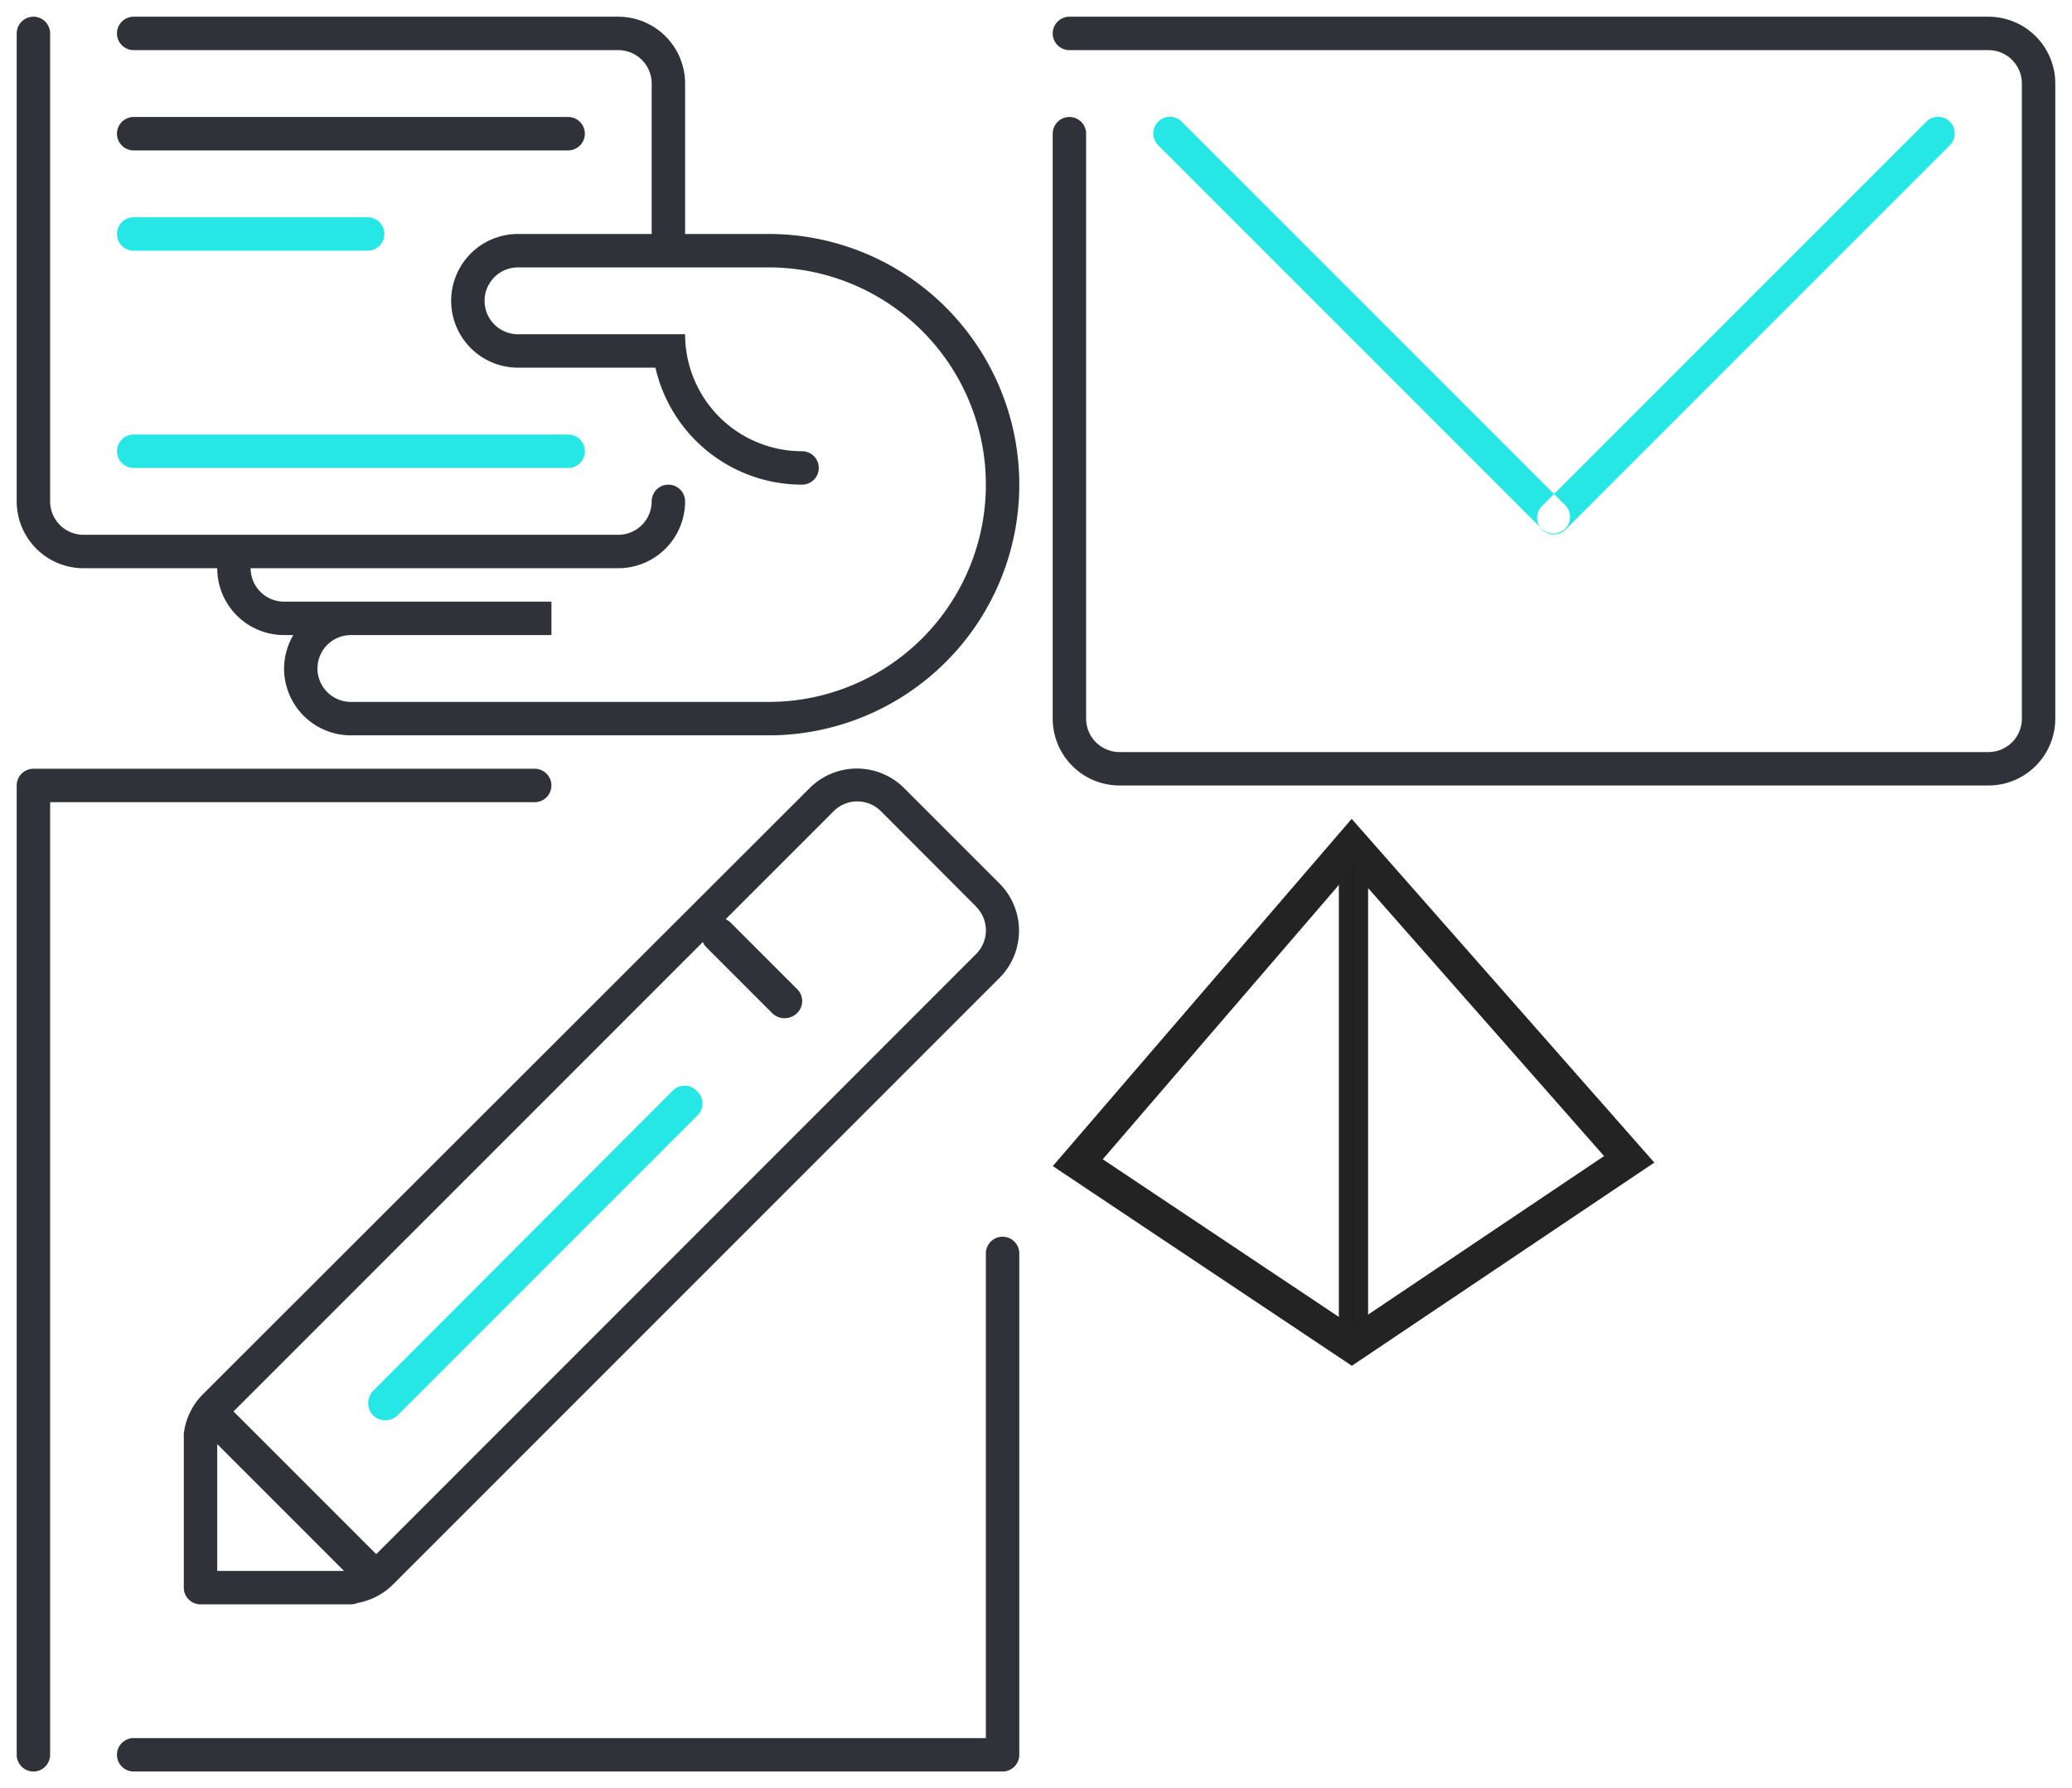 <?xml version="1.0" encoding="utf-8"?><svg width="124" height="107" viewBox="0 0 124 107" xmlns="http://www.w3.org/2000/svg" xmlns:xlink="http://www.w3.org/1999/xlink"><svg id="card" viewBox="-1 -1 62 45" width="62" height="45" xmlns="http://www.w3.org/2000/svg"><defs><style>.acls-1{fill:#2f3238}.acls-2{fill:#26e6e6}</style></defs><path id="ablack" class="acls-1" d="M45 43H20a4 4 0 0 1-4-4 4.05 4.05 0 0 1 .55-2H16a4 4 0 0 1-4-4h2a2 2 0 0 0 2 2h16v2H20a2 2 0 0 0 0 4h25a13 13 0 0 0 0-26H30a2 2 0 0 0 0 4h10v2H30a4 4 0 0 1 0-8h15a15 15 0 0 1 0 30zm2-15a9 9 0 0 1-9-9h2a7 7 0 0 0 7 7 1 1 0 0 1 0 2zm-11 5H4a4 4 0 0 1-4-4V1a1 1 0 0 1 2 0v28a2 2 0 0 0 2 2h32a2 2 0 0 0 2-2 1 1 0 0 1 2 0 4 4 0 0 1-4 4zm2-29a2 2 0 0 0-2-2H7a1 1 0 0 1 0-2h29a4 4 0 0 1 4 4v9h-2zM7 6h26a1 1 0 0 1 0 2H7a1 1 0 0 1 0-2z"/><path id="ablue" class="acls-2" d="M7 12h14a1 1 0 0 1 0 2H7a1 1 0 0 1 0-2zm0 13h26a1 1 0 0 1 0 2H7a1 1 0 0 1 0-2z"/></svg><svg id="edit" viewBox="-1 -1 62 62" width="62" height="62" y="45" xmlns="http://www.w3.org/2000/svg"><defs><style>.bcls-1{fill:#26e6e6}.bcls-2{fill:#2f3238}</style></defs><path id="bblue" class="bcls-1" d="M40.71 19.29a1 1 0 0 1 0 1.48L22.8 38.68a1.05 1.05 0 0 1-1.48 0 1.06 1.06 0 0 1 0-1.45l17.91-17.94a1 1 0 0 1 1.48 0z"/><path id="bblack" class="bcls-2" d="M58.8 12.53L22.53 48.8a4 4 0 0 1-2.11 1.11A1.23 1.23 0 0 1 20 50h-9a1 1 0 0 1-.39-.08A1 1 0 0 1 10 49v-9a1.7 1.7 0 0 1 0-.22 4 4 0 0 1 1.13-2.34L47.44 1.17a4 4 0 0 1 5.68 0l5.68 5.68a4 4 0 0 1 0 5.68zm-1.38-4.28l-5.69-5.7a2 2 0 0 0-2.85 0L12 39.43V48h8.51l36.9-36.91a2 2 0 0 0 0-2.84zm-46.13 30a1 1 0 0 1 1.48 0l8.91 8.91a1 1 0 0 1 0 1.48 1.06 1.06 0 0 1-1.45 0l-8.91-8.91a1 1 0 0 1 0-1.48zm30-29a1 1 0 0 1 1.48 0l3.91 3.91a1 1 0 0 1 0 1.48 1.06 1.06 0 0 1-1.45 0l-3.91-3.91a1 1 0 0 1 0-1.48zM1 0a1 1 0 0 1 1 1v58a1 1 0 0 1-2 0V1a1 1 0 0 1 1-1zm59 59a1 1 0 0 1-1 1H7a1 1 0 0 1 0-2h52a1 1 0 0 1 1 1zM1 0h30a1 1 0 0 1 0 2H1a1 1 0 0 1 0-2zm57 59V29a1 1 0 0 1 2 0v30a1 1 0 0 1-2 0z"/></svg><svg id="logo" viewBox="-1 -1 38 34.73" width="38" height="34.73" x="62" y="48" xmlns="http://www.w3.org/2000/svg"><defs><style>.ccls-1,.ccls-2{fill:none;stroke-width:2px;stroke:#232323}.ccls-2{fill:#231f20;stroke-width:.75px}</style></defs><path class="ccls-1" d="M17.4 1L1 20.05 17.4 31 34 19.85z" transform="translate(.5 .52)"/><path class="ccls-2" d="M17.5 2.52h1v28h-1z"/></svg><svg id="mail" viewBox="-1 -1 62 48" width="62" height="48" x="62" xmlns="http://www.w3.org/2000/svg"><defs><style>.dcls-1{fill:#2f3238}.dcls-2{fill:#26e6e6}</style></defs><path id="dblack" class="dcls-1" d="M56 46H4a4 4 0 0 1-4-4V7a1 1 0 0 1 2 0v35a2 2 0 0 0 2 2h52a2 2 0 0 0 2-2V4a2 2 0 0 0-2-2H1a1 1 0 0 1 0-2h55a4 4 0 0 1 4 4v38a4 4 0 0 1-4 4z"/><path id="dblue" class="dcls-2" d="M53.69 6.28a1 1 0 0 1 0 1.41l-23 23a1 1 0 0 1-1.41 0 1 1 0 0 1 0-1.41l23-23a1 1 0 0 1 1.41 0zm-47.38 0a1 1 0 0 0 0 1.41l23 23a1 1 0 0 0 1.41-1.41l-23-23a1 1 0 0 0-1.41 0z"/></svg></svg>